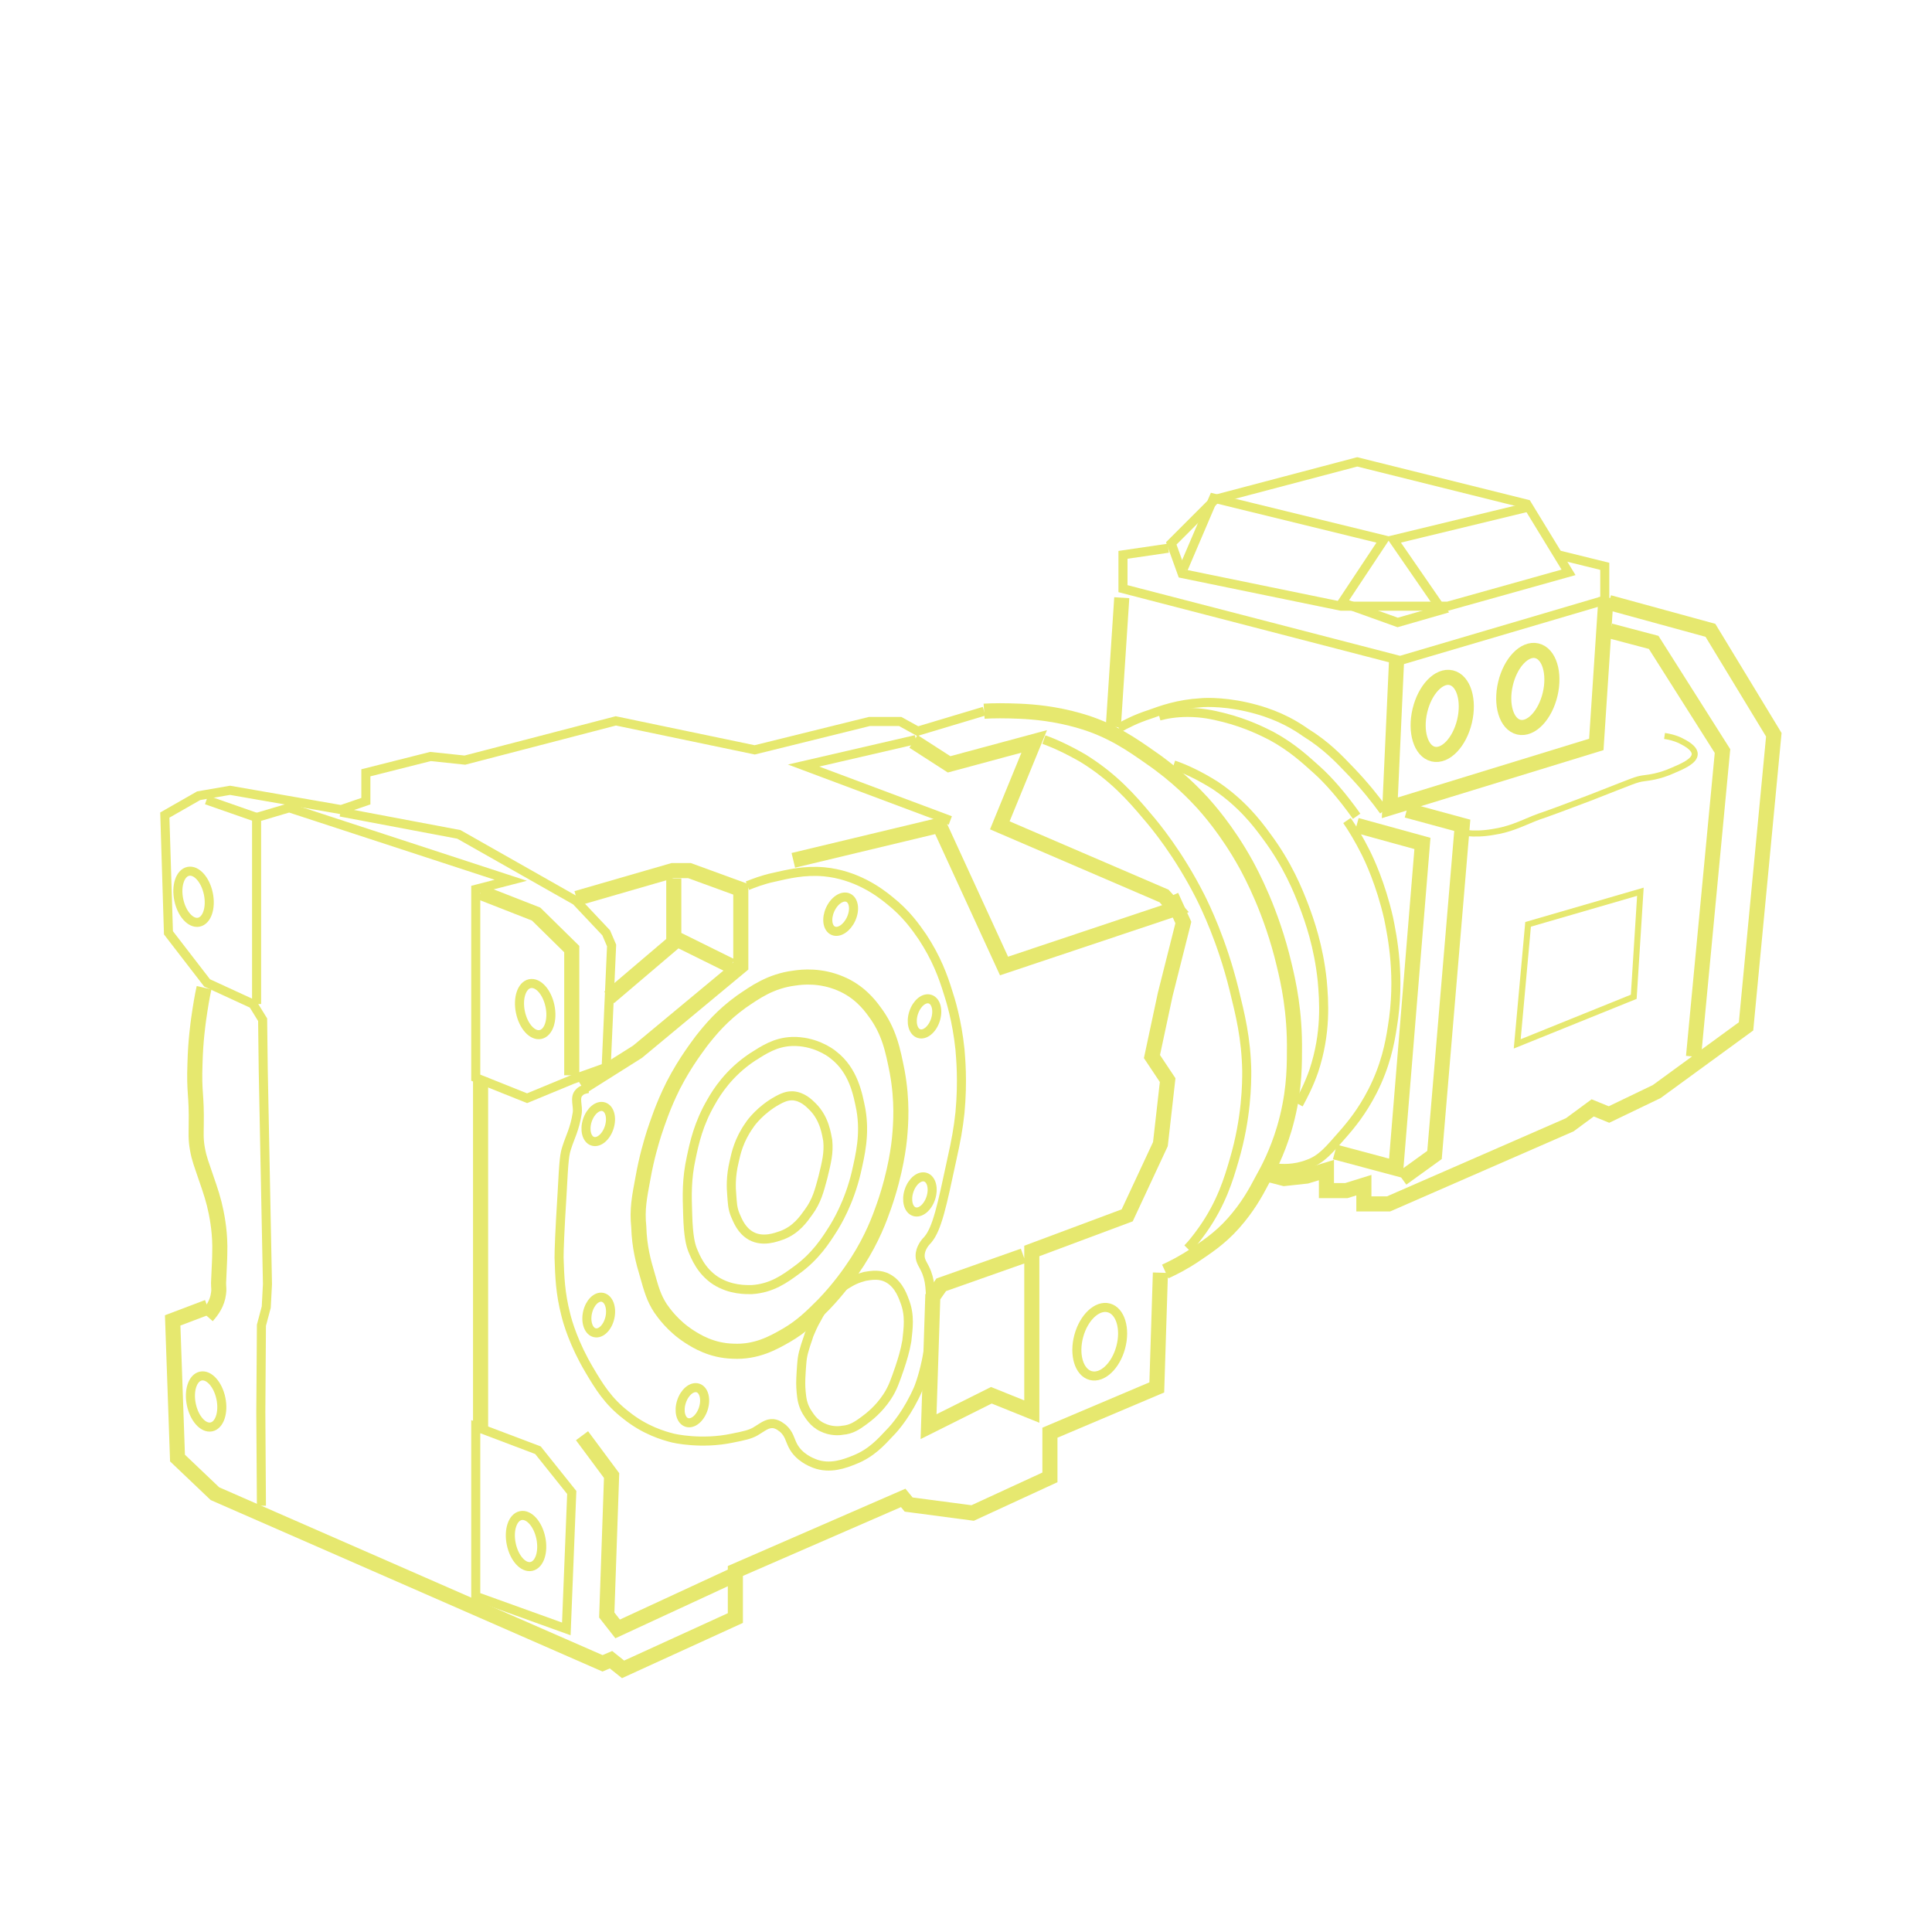 <?xml version="1.0" encoding="utf-8"?>
<!-- Generator: Adobe Illustrator 24.1.2, SVG Export Plug-In . SVG Version: 6.00 Build 0)  -->
<svg version="1.1" xmlns="http://www.w3.org/2000/svg" xmlns:xlink="http://www.w3.org/1999/xlink" x="0px" y="0px"
	 viewBox="0 0 32 32" style="enable-background:new 0 0 32 32;" xml:space="preserve">
<style type="text/css">
	.st0{display:none;}
	.st1{display:inline;fill:#22273E;}
	.st2{fill:none;stroke:#E6E86F;stroke-width:0.15;stroke-miterlimit:10;}
	.st3{fill:none;stroke:#E6E86F;stroke-width:0.25;stroke-miterlimit:10;}
	.st4{fill:none;stroke:#E6E86F;stroke-width:0.1;stroke-miterlimit:10;}
</style>
<g id="Слой_8">
</g>
<g id="Слой_2" class="st0">
	<rect class="st1" width="32" height="32"/>
</g>
<g id="Слой_3">
	<ellipse transform="matrix(0.979 -0.204 0.204 0.979 -2.966 0.97)" class="st2" cx="3.21" cy="14.85" rx="0.25" ry="0.43"/>
	<ellipse transform="matrix(0.979 -0.204 0.204 0.979 -3.228 2.164)" class="st2" cx="8.87" cy="16.71" rx="0.25" ry="0.43"/>
	<ellipse transform="matrix(0.979 -0.204 0.204 0.979 -4.669 1.188)" class="st2" cx="3.42" cy="23.21" rx="0.25" ry="0.43"/>
	<ellipse transform="matrix(0.979 -0.204 0.204 0.979 -5.03 2.319)" class="st2" cx="8.72" cy="25.52" rx="0.25" ry="0.43"/>
	<line class="st3" x1="7.96" y1="17.85" x2="7.96" y2="23.63"/>
</g>
<g id="Слой_4">
	<polygon class="st2" points="20.13,8.27 22.48,7.65 25.29,8.35 25.98,9.48 23.98,10.04 22.21,10.04 19.58,9.5 19.4,9 	"/>
</g>
<g id="Слой_5">
	<polyline class="st2" points="19.6,9.42 20.1,8.25 22.92,8.94 22.23,9.98 23.15,10.31 23.88,10.1 23.08,8.94 25.31,8.4 	"/>
</g>
<g id="Слой_6">
	<polyline class="st2" points="25.81,9.19 26.58,9.38 26.58,9.94 23.19,10.94 18.6,9.75 18.6,9.19 19.35,9.08 	"/>
</g>
<g id="Слой_7">
	<polyline class="st3" points="23.13,10.97 23.02,13.38 26.44,12.33 26.6,9.9 	"/>
</g>
<g id="Слой_9">
	<polyline class="st3" points="26.65,9.98 28.33,10.44 29.38,12.17 28.92,17 27.44,18.08 26.65,18.46 26.38,18.35 26,18.63 
		23,19.94 22.59,19.94 22.59,19.63 22.3,19.72 21.97,19.72 21.97,19.38 21.64,19.48 21.27,19.52 21,19.45 	"/>
</g>
<g id="Слой_10">
	<polyline class="st3" points="19.22,21.08 19.16,22.98 17.39,23.73 17.39,24.47 16.11,25.06 15.05,24.92 14.96,24.81 12.18,26.02 
		12.18,26.8 10.32,27.65 10.12,27.49 9.98,27.55 3.56,24.74 2.94,24.15 2.86,21.87 3.44,21.65 	"/>
</g>
<g id="Слой_11">
	<polyline class="st2" points="16.3,11.78 15.2,12.11 14.91,11.95 14.4,11.95 12.5,12.42 10.2,11.94 7.7,12.59 7.13,12.53 
		6.06,12.8 6.06,13.27 5.65,13.41 3.81,13.09 3.29,13.18 2.73,13.5 2.79,15.45 3.43,16.28 4.19,16.63 4.35,16.89 4.36,17.72 
		4.43,21.27 4.41,21.65 4.33,21.95 4.32,23.39 4.33,24.94 	"/>
</g>
<g id="Слой_12">
	<polyline class="st2" points="4.25,16.63 4.25,13.54 4.79,13.38 8.46,14.58 7.88,14.73 7.88,17.85 8.73,18.19 9.48,17.88 
		10.04,17.68 10.13,15.66 10.04,15.45 9.54,14.92 7.6,13.82 5.64,13.45 	"/>
</g>
<g id="Слой_13">
	<polyline class="st3" points="9.55,14.88 11.14,14.42 11.42,14.42 12.27,14.73 12.27,16 10.56,17.42 9.64,18 	"/>
</g>
<g id="Слой_14">
	<polyline class="st3" points="13.14,14.25 15.56,13.67 16.63,16 19.47,15.05 19.28,14.84 16.56,13.67 17.13,12.28 15.72,12.66 
		15.13,12.28 	"/>
</g>
<g id="Слой_15">
	<polyline class="st3" points="19.4,14.84 19.6,15.28 19.3,16.47 19.08,17.5 19.34,17.89 19.22,18.95 18.67,20.13 17.09,20.72 
		17.09,23.38 16.42,23.11 15.38,23.63 15.45,21.48 15.59,21.28 16.95,20.8 	"/>
</g>
<g id="Слой_16">
	<polyline class="st3" points="9.64,23.78 10.13,24.44 10.05,26.75 10.23,26.98 12.11,26.11 	"/>
</g>
<g id="Слой_17">
	<path class="st3" d="M3.38,16.36c-0.03,0.13-0.06,0.31-0.09,0.52c-0.01,0.08-0.05,0.35-0.06,0.72c-0.02,0.53,0.03,0.5,0.02,1.05
		c0,0.1-0.01,0.22,0.02,0.38c0.03,0.17,0.07,0.26,0.14,0.47c0.08,0.23,0.13,0.38,0.17,0.58c0.02,0.1,0.07,0.36,0.06,0.67
		c0,0.11-0.01,0.24-0.02,0.5c0,0.07,0.01,0.11,0,0.17c-0.02,0.17-0.11,0.29-0.19,0.38"/>
</g>
<g id="Слой_18">
</g>
<g id="Слой_19">
	<path class="st2" d="M12.38,14.67c0.1-0.04,0.25-0.1,0.44-0.14c0.22-0.05,0.5-0.12,0.83-0.09c0.53,0.05,0.91,0.33,1.08,0.47
		c0.28,0.22,0.44,0.45,0.55,0.61c0.23,0.35,0.34,0.65,0.42,0.91c0.04,0.12,0.15,0.47,0.2,0.95c0.01,0.13,0.05,0.52,0,1.05
		c-0.03,0.27-0.06,0.44-0.14,0.8c-0.16,0.75-0.24,1.12-0.39,1.3c-0.04,0.04-0.13,0.14-0.13,0.27c0,0.1,0.06,0.15,0.11,0.28
		c0.04,0.11,0.05,0.18,0.06,0.34c0.08,0.92-0.2,1.58-0.2,1.58c-0.17,0.39-0.38,0.64-0.47,0.73c-0.15,0.16-0.31,0.34-0.59,0.45
		c-0.15,0.06-0.4,0.16-0.66,0.06c-0.05-0.02-0.26-0.1-0.36-0.3c-0.05-0.1-0.06-0.19-0.16-0.28c-0.03-0.02-0.08-0.07-0.16-0.08
		c-0.11-0.01-0.18,0.06-0.3,0.13c-0.09,0.05-0.18,0.07-0.38,0.11c-0.52,0.11-0.98,0-0.98,0c-0.16-0.04-0.47-0.13-0.78-0.38
		c-0.3-0.23-0.45-0.48-0.61-0.75c-0.25-0.42-0.36-0.79-0.39-0.92c-0.09-0.35-0.1-0.62-0.11-0.94c0-0.12,0.01-0.43,0.05-1.06
		c0.03-0.58,0.04-0.65,0.08-0.77c0.05-0.16,0.13-0.3,0.17-0.56c0.02-0.12-0.05-0.26,0.03-0.34c0.04-0.05,0.1-0.06,0.15-0.07"/>
</g>
<g id="Слой_20">
	<path class="st3" d="M10.65,19.51c0.06-0.34,0.14-0.6,0.18-0.73c0.06-0.18,0.15-0.46,0.32-0.8c0.21-0.41,0.43-0.68,0.47-0.74
		c0.15-0.19,0.34-0.42,0.66-0.65c0.22-0.15,0.48-0.34,0.88-0.39c0.13-0.02,0.43-0.05,0.76,0.09c0.31,0.13,0.48,0.35,0.56,0.46
		c0.25,0.33,0.31,0.65,0.38,1c0.09,0.49,0.06,0.87,0.04,1.09c-0.01,0.11-0.06,0.57-0.26,1.14c-0.07,0.2-0.19,0.53-0.44,0.92
		c-0.13,0.2-0.31,0.45-0.56,0.71c-0.19,0.19-0.36,0.36-0.62,0.51c-0.21,0.12-0.49,0.28-0.88,0.26c-0.36-0.01-0.61-0.17-0.72-0.24
		c-0.28-0.18-0.43-0.4-0.48-0.47c-0.11-0.17-0.15-0.31-0.22-0.56c-0.06-0.2-0.13-0.45-0.14-0.79
		C10.55,20.03,10.59,19.83,10.65,19.51z"/>
	<path class="st2" d="M11.39,20.11c-0.01-0.3-0.02-0.58,0.06-0.94c0.05-0.24,0.12-0.56,0.33-0.92c0.09-0.16,0.29-0.48,0.68-0.74
		c0.19-0.12,0.38-0.25,0.66-0.26c0.36-0.01,0.62,0.17,0.68,0.22c0.34,0.26,0.41,0.66,0.46,0.91c0.07,0.41-0.01,0.74-0.08,1.05
		c-0.12,0.5-0.33,0.84-0.38,0.92c-0.12,0.19-0.29,0.46-0.61,0.69c-0.19,0.14-0.41,0.3-0.74,0.32c-0.09,0-0.35,0.01-0.6-0.15
		c-0.24-0.16-0.33-0.39-0.38-0.51C11.44,20.62,11.4,20.49,11.39,20.11z"/>
	<path class="st2" d="M12.12,19.79c-0.01-0.11-0.02-0.3,0.04-0.55c0.03-0.14,0.08-0.36,0.25-0.6c0.03-0.05,0.19-0.26,0.46-0.41
		c0.14-0.08,0.21-0.08,0.26-0.08c0.16,0.01,0.27,0.12,0.33,0.18c0.2,0.2,0.23,0.46,0.25,0.56c0.02,0.21-0.02,0.36-0.08,0.61
		c-0.06,0.22-0.1,0.39-0.24,0.58c-0.08,0.11-0.2,0.29-0.44,0.38c-0.09,0.03-0.31,0.12-0.51,0.01c-0.16-0.09-0.22-0.25-0.26-0.34
		C12.13,20.01,12.13,19.92,12.12,19.79z"/>
</g>
<g id="Слой_21">
	<path class="st2" d="M14.06,21.25c0.13-0.08,0.24-0.1,0.27-0.11c0.07-0.01,0.2-0.04,0.33,0.01c0.2,0.08,0.28,0.28,0.32,0.39
		c0.1,0.25,0.06,0.47,0.04,0.67c-0.03,0.17-0.07,0.3-0.12,0.45c-0.07,0.2-0.11,0.33-0.21,0.48c-0.14,0.21-0.3,0.33-0.38,0.39
		c-0.11,0.08-0.21,0.15-0.36,0.16c-0.05,0.01-0.19,0.02-0.33-0.05c-0.15-0.07-0.22-0.2-0.26-0.26c-0.07-0.12-0.08-0.22-0.09-0.32
		c-0.01-0.11-0.01-0.18,0-0.34c0.01-0.13,0.01-0.23,0.05-0.36c0.03-0.11,0.06-0.18,0.08-0.25c0.03-0.07,0.07-0.17,0.13-0.27
		C13.61,21.69,13.76,21.42,14.06,21.25z"/>
</g>
<g id="Слой_22">
	
		<ellipse transform="matrix(0.416 -0.91 0.91 0.416 -5.64 21.502)" class="st2" cx="13.91" cy="15.14" rx="0.3" ry="0.19"/>
	
		<ellipse transform="matrix(0.308 -0.951 0.951 0.308 -5.411 26.22)" class="st2" cx="15.32" cy="16.83" rx="0.3" ry="0.19"/>
	
		<ellipse transform="matrix(0.308 -0.951 0.951 0.308 -8.271 28.194)" class="st2" cx="15.25" cy="19.78" rx="0.3" ry="0.19"/>
	
		<ellipse transform="matrix(0.308 -0.951 0.951 0.308 -10.854 22.316)" class="st2" cx="9.92" cy="18.62" rx="0.3" ry="0.19"/>
	
		<ellipse transform="matrix(0.308 -0.951 0.951 0.308 -14.207 27.022)" class="st2" cx="11.48" cy="23.28" rx="0.3" ry="0.19"/>
	
		<ellipse transform="matrix(0.214 -0.977 0.977 0.214 -13.495 26.81)" class="st2" cx="9.92" cy="21.79" rx="0.3" ry="0.19"/>
</g>
<g id="Слой_23">
	<path class="st3" d="M16.3,11.78c0.15-0.01,0.35-0.01,0.59,0c0.23,0.01,0.59,0.04,1,0.16c0.52,0.15,0.87,0.4,1.17,0.61
		c0.45,0.31,0.74,0.62,0.86,0.75c0.07,0.08,0.4,0.44,0.72,1.02c0.08,0.15,0.42,0.77,0.63,1.66c0.07,0.29,0.18,0.78,0.17,1.44
		c0,0.31-0.01,0.74-0.17,1.28c-0.12,0.4-0.27,0.68-0.36,0.84c-0.12,0.23-0.25,0.46-0.48,0.72c-0.23,0.26-0.47,0.41-0.63,0.52
		c-0.19,0.13-0.37,0.22-0.5,0.28"/>
</g>
<g id="Слой_24">
	<path class="st2" d="M18.53,12.06c0.12-0.07,0.3-0.16,0.52-0.23c0.19-0.07,0.47-0.17,0.84-0.19c0.09-0.01,0.46-0.02,0.92,0.11
		c0.4,0.11,0.67,0.28,0.81,0.38c0.34,0.21,0.55,0.43,0.75,0.64c0.24,0.25,0.42,0.48,0.55,0.66"/>
</g>
<g id="Слой_25">
	<path class="st2" d="M19.2,11.86c0.11-0.03,0.27-0.06,0.47-0.06c0.24,0,0.42,0.04,0.58,0.08c0.41,0.1,0.71,0.26,0.81,0.31
		c0.35,0.19,0.57,0.4,0.75,0.56c0.19,0.17,0.42,0.43,0.66,0.77"/>
</g>
<g id="Слой_26">
	<path class="st2" d="M19.44,12.67c0.18,0.06,0.42,0.17,0.69,0.34c0.43,0.29,0.68,0.61,0.84,0.83c0.36,0.48,0.53,0.91,0.63,1.17
		c0.09,0.24,0.24,0.66,0.3,1.23c0.03,0.34,0.07,0.87-0.14,1.5c-0.08,0.23-0.18,0.42-0.25,0.55"/>
</g>
<g id="Слой_27">
	<path class="st2" d="M22.31,13.59c0.09,0.13,0.2,0.31,0.31,0.53c0.06,0.12,0.25,0.52,0.38,1.09c0.06,0.3,0.2,0.97,0.06,1.81
		c-0.04,0.26-0.11,0.63-0.33,1.06c-0.17,0.33-0.35,0.55-0.5,0.72c-0.22,0.25-0.34,0.4-0.56,0.48c-0.23,0.09-0.45,0.08-0.58,0.06"/>
</g>
<g id="Слой_28">
	<ellipse transform="matrix(0.23 -0.973 0.973 0.23 6.863 32.377)" class="st3" cx="23.89" cy="11.85" rx="0.65" ry="0.38"/>
	<ellipse transform="matrix(0.23 -0.973 0.973 0.23 8.392 33.416)" class="st3" cx="25.31" cy="11.4" rx="0.65" ry="0.38"/>
</g>
<g id="Слой_29">
	<polyline class="st3" points="26.67,10.45 27.39,10.64 28.53,12.44 28.05,17.5 	"/>
	<polyline class="st3" points="22.47,13.67 23.56,13.97 23.12,19.35 22.11,19.08 	"/>
	<polyline class="st3" points="23.3,13.42 24.22,13.67 23.76,19.13 23.22,19.52 	"/>
	<line class="st3" x1="18.58" y1="9.9" x2="18.44" y2="12.04"/>
</g>
<g id="Слой_32">
	<polyline class="st3" points="7.96,14.78 8.88,15.14 9.47,15.72 9.47,17.81 	"/>
	<line class="st2" x1="4.25" y1="13.54" x2="3.42" y2="13.25"/>
	
		<ellipse transform="matrix(0.259 -0.966 0.966 0.259 -7.978 34.066)" class="st2" cx="18.22" cy="22.23" rx="0.58" ry="0.36"/>
</g>
<g id="Слой_30">
	<path class="st4" d="M24.31,13.8c0.1,0.01,0.25,0.01,0.42-0.02c0.27-0.04,0.45-0.13,0.67-0.22c0.2-0.08-0.03,0.02,0.92-0.34
		c0.77-0.3,0.77-0.31,0.91-0.33c0.08-0.01,0.26-0.03,0.48-0.13c0.14-0.06,0.36-0.15,0.36-0.27c0-0.1-0.15-0.18-0.23-0.22
		c-0.1-0.05-0.2-0.07-0.27-0.08"/>
	<polygon class="st4" points="27.06,16.51 25.13,17.29 25.31,15.31 27.17,14.77 	"/>
</g>
<g id="Слой_34">
</g>
<g id="Слой_33">
	<path class="st2" d="M17.29,12.25c0.17,0.06,0.39,0.16,0.65,0.31c0.5,0.31,0.8,0.65,1.06,0.96c0.13,0.15,0.52,0.62,0.88,1.33
		c0.08,0.16,0.36,0.73,0.56,1.54c0.1,0.41,0.2,0.8,0.21,1.35c0,0.19,0,0.77-0.21,1.48c-0.09,0.31-0.21,0.71-0.52,1.15
		c-0.1,0.14-0.18,0.24-0.25,0.31"/>
</g>
<g id="Слой_31">
	<polygon class="st2" points="7.88,23.63 7.88,26.44 9.38,26.98 9.47,24.72 8.91,24.02 	"/>
	<polyline class="st2" points="15.17,12.25 13.31,12.68 15.74,13.59 	"/>
	<line class="st3" x1="11.16" y1="15.61" x2="10.09" y2="16.52"/>
	<polyline class="st3" points="11.16,14.55 11.16,15.53 12.11,16 	"/>
</g>
</svg>
